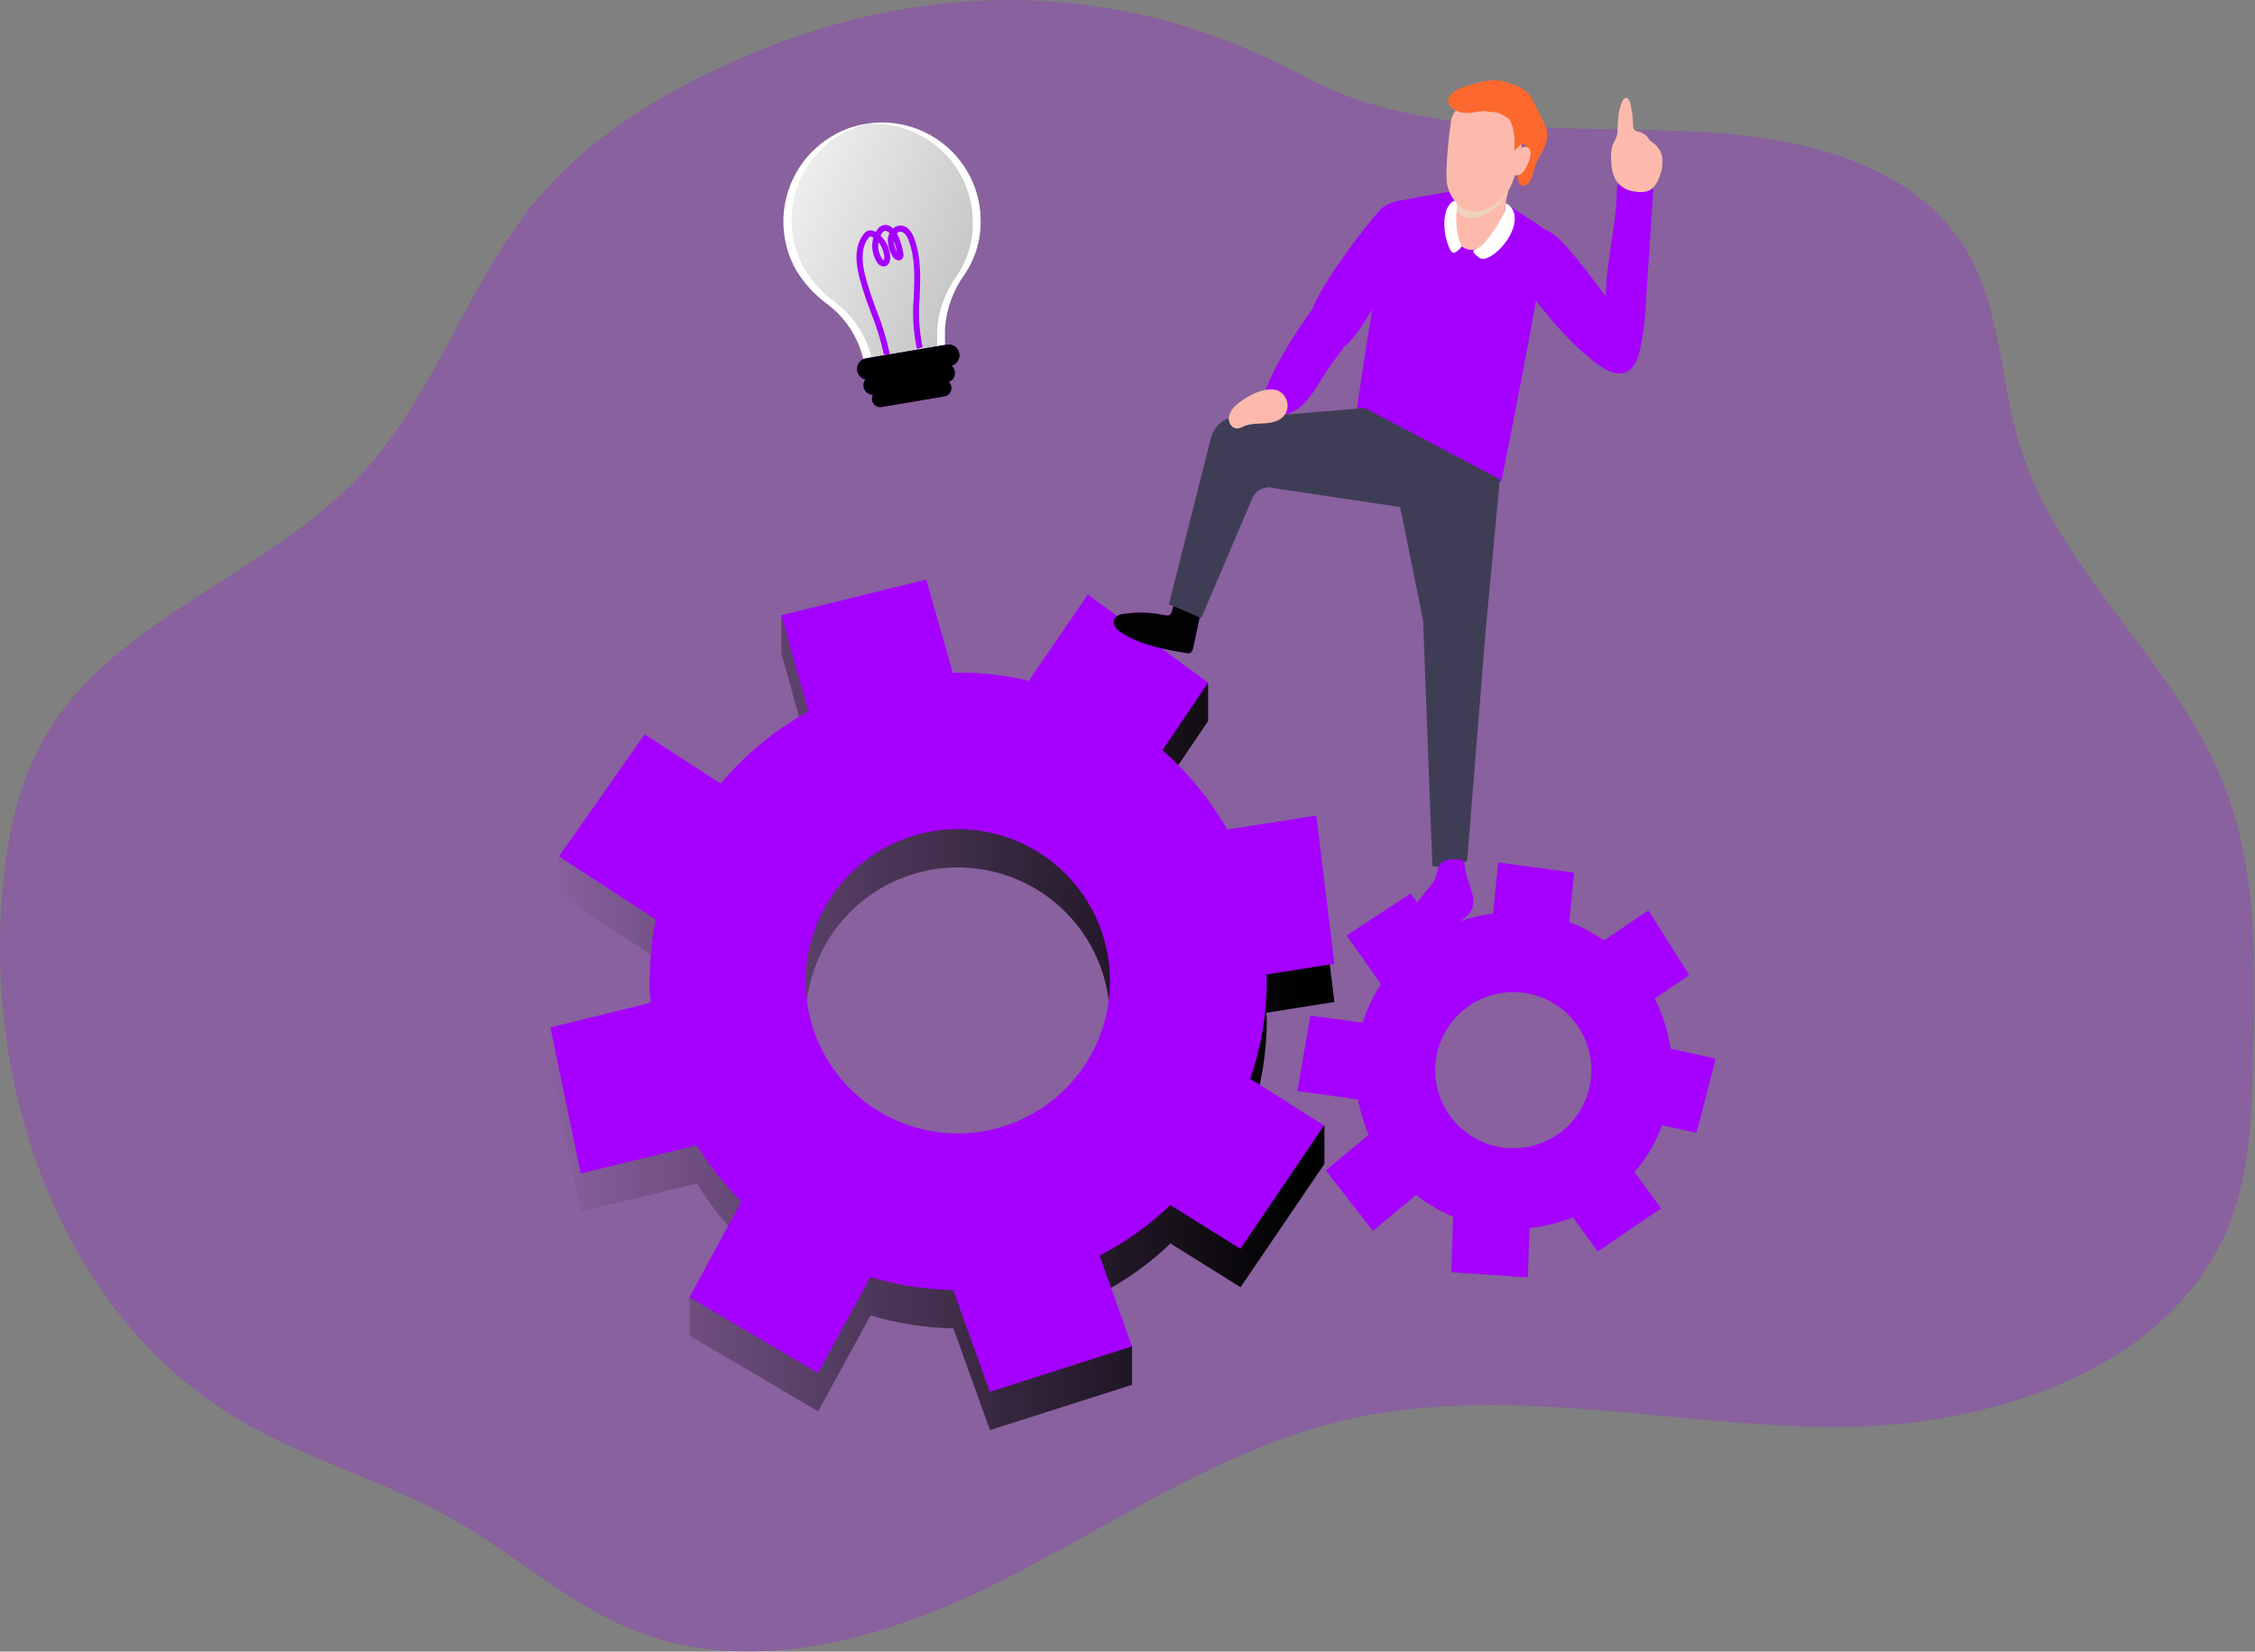 <svg width="273" height="200" viewBox="0 0 273 200" fill="none" xmlns="http://www.w3.org/2000/svg">
<rect x="0" y="0" width="273" height="200" fill="#808080" stroke="none"/>
<g clip-path="url(#clip0)">
<path opacity="0.24" d="M88.432 7.598C79.713 11.531 71.341 16.679 65.166 23.971C56.627 34.063 52.824 47.587 43.865 57.308C32.411 69.736 13.58 74.835 5.265 89.533C2.098 95.15 0.827 101.634 0.28 108.054C-1.802 132.481 7.654 159.187 28.694 171.778C37.05 176.775 46.673 179.318 55.127 184.153C62.635 188.445 69.168 194.518 77.239 197.624C91.476 203.098 107.597 198.3 121.219 191.44C134.841 184.581 147.676 175.597 162.512 172.047C181.67 167.49 201.642 172.577 221.312 172.805C240.983 173.033 263.678 165.766 270.281 147.224C272.352 141.408 272.568 135.123 272.759 128.952C273.118 117.392 273.416 105.45 269.091 94.713C263.218 79.995 249.319 69.316 244.603 54.174C242.116 46.181 242.296 37.23 237.926 30.089C232.179 20.686 220.249 17.168 209.268 16.23C191.831 14.726 173.139 17.514 157.731 9.195C135.582 -2.768 111.465 -2.8 88.432 7.598Z" fill="#A500FF"/>
<path d="M153.363 123.466C153.374 123.192 153.351 122.918 153.294 122.65V122.65L161.547 121.334L159.355 103.4L148.565 105.083C146.519 101.467 143.872 98.226 140.74 95.496H140.719L146.258 87.32V82.665L131.691 76.633L124.546 87.096C121.763 86.41 118.906 86.067 116.039 86.077C115.812 86.066 115.584 86.088 115.363 86.142L112.126 74.811L94.6 74.501V79.135L97.86 90.793C93.811 93.023 90.208 95.98 87.23 99.515L78.043 93.548L67.674 103.701V108.344L79.392 115.99C78.9 118.452 78.65 120.956 78.646 123.466C78.621 124.332 78.668 125.199 78.785 126.058L66.634 124.428V129.062L70.303 146.735L84.361 143.32C85.883 145.797 87.692 148.087 89.749 150.143L83.472 157.092V161.739L99.038 170.91L105.393 159.294C108.648 160.272 112.021 160.8 115.42 160.863V160.863L119.854 173.184L137.055 167.694V163.056L133.146 156.697C136.28 155.083 139.163 153.024 141.706 150.583L150.184 155.882L160.337 140.952V136.317L151.394 135.306C152.705 131.497 153.371 127.495 153.363 123.466V123.466ZM116.039 141.889C112.392 141.905 108.822 140.838 105.782 138.824C102.741 136.809 100.367 133.938 98.96 130.573C97.553 127.208 97.177 123.501 97.878 119.922C98.58 116.343 100.328 113.052 102.901 110.467C105.475 107.883 108.757 106.12 112.333 105.402C115.909 104.685 119.618 105.045 122.989 106.437C126.36 107.829 129.242 110.19 131.27 113.222C133.298 116.253 134.381 119.818 134.381 123.466C134.379 128.337 132.448 133.01 129.011 136.462C125.574 139.914 120.911 141.865 116.039 141.889V141.889Z" fill="url(#paint0_linear)"/>
<path d="M153.363 118.835C153.374 118.562 153.351 118.288 153.294 118.02V118.02L161.547 116.703L159.355 98.769L148.565 100.452C146.518 96.836 143.872 93.593 140.74 90.862H140.719L146.258 82.665L131.691 71.998L124.546 82.461C121.762 81.777 118.906 81.435 116.039 81.442C115.811 81.431 115.583 81.454 115.363 81.511L112.126 70.18L94.6 74.501L97.86 86.158C93.815 88.392 90.217 91.353 87.246 94.893L78.043 88.926L67.674 103.709L79.392 111.356C78.9 113.818 78.65 116.324 78.646 118.835C78.621 119.702 78.668 120.569 78.785 121.427L66.634 124.427L70.303 142.105L84.361 138.685C85.882 141.163 87.691 143.454 89.749 145.508L83.472 157.092L99.018 166.271L105.372 154.655C108.627 155.633 112.001 156.161 115.399 156.224V156.224L119.834 168.542L137.035 163.051L133.126 152.046C136.26 150.434 139.143 148.374 141.685 145.932L150.163 151.231L160.296 136.288L151.353 130.643C152.676 126.846 153.355 122.856 153.363 118.835V118.835ZM116.039 137.259C112.392 137.275 108.822 136.208 105.782 134.193C102.741 132.179 100.367 129.307 98.96 125.942C97.553 122.577 97.177 118.87 97.878 115.291C98.58 111.712 100.328 108.422 102.901 105.837C105.475 103.252 108.757 101.489 112.333 100.772C115.909 100.054 119.618 100.414 122.989 101.806C126.36 103.198 129.242 105.56 131.27 108.591C133.298 111.623 134.381 115.188 134.381 118.835C134.378 123.706 132.447 128.378 129.01 131.83C125.574 135.282 120.91 137.234 116.039 137.259V137.259Z" fill="#A500FF"/>
<path d="M200.192 138.868C200.248 138.738 200.288 138.601 200.31 138.461L204.496 139.386L206.831 130.419L201.365 129.196C201.072 127.084 200.421 125.037 199.442 123.143L203.628 120.29L204.5 118.077L198.684 112.419L193.299 116.088C192.099 115.237 190.8 114.534 189.431 113.997C189.325 113.949 189.212 113.917 189.097 113.903L189.688 107.883L181.381 104.426L180.505 106.64L179.873 112.823C177.516 113.115 175.233 113.839 173.139 114.959L169.879 110.381L163.015 113.271L162.134 115.472L166.284 121.337C165.583 122.421 164.991 123.57 164.515 124.769C164.345 125.178 164.209 125.599 164.107 126.029L158.617 122.96L157.744 125.169L156.167 134.303L163.504 135.322C163.764 136.793 164.196 138.228 164.792 139.598L160.504 141.734L159.632 143.943L165.338 151.28L170.563 146.935C171.93 148.016 173.439 148.904 175.047 149.576V149.576L174.835 156.293L184.083 156.917L184.956 154.708L184.291 150.933C186.091 150.755 187.855 150.317 189.529 149.633L192.574 153.766L200.232 148.545L201.105 146.331L197.029 144.163C198.369 142.586 199.438 140.796 200.192 138.868V138.868ZM178.899 140.617C177.154 139.936 175.651 138.754 174.58 137.218C173.508 135.682 172.917 133.863 172.881 131.991C172.844 130.119 173.364 128.279 174.375 126.702C175.386 125.126 176.842 123.886 178.558 123.138C180.275 122.39 182.175 122.169 184.017 122.502C185.86 122.835 187.562 123.707 188.908 125.009C190.254 126.31 191.183 127.982 191.578 129.812C191.973 131.642 191.816 133.549 191.127 135.29C190.206 137.613 188.403 139.478 186.112 140.476C183.821 141.475 181.227 141.525 178.899 140.617V140.617Z" fill="url(#paint1_linear)"/>
<path d="M201.064 136.66C201.122 136.529 201.163 136.392 201.186 136.252L205.376 137.181L207.712 128.214L202.246 126.991C201.948 124.88 201.296 122.834 200.318 120.939L204.5 118.085L199.56 110.247L194.18 113.891C192.98 113.04 191.681 112.338 190.312 111.8C190.204 111.753 190.09 111.72 189.973 111.702L190.568 105.686L181.385 104.439L180.753 110.622C178.399 110.923 176.121 111.655 174.032 112.782L170.771 108.197L163.027 113.296L167.172 119.161C166.475 120.245 165.884 121.393 165.407 122.589C165.238 122.999 165.102 123.422 165 123.853L158.633 122.993L157.056 132.123L164.413 133.146C164.671 134.615 165.102 136.049 165.697 137.418L160.504 141.734L166.21 149.051L171.436 144.701C172.803 145.783 174.311 146.673 175.919 147.347V147.347L175.711 154.064L184.96 154.692L185.168 148.708C186.968 148.527 188.733 148.09 190.409 147.408L193.438 151.549L201.093 146.328L197.889 141.95C199.235 140.376 200.309 138.588 201.064 136.66V136.66ZM179.771 138.408C178.027 137.728 176.523 136.545 175.452 135.01C174.38 133.475 173.788 131.656 173.752 129.784C173.715 127.912 174.234 126.071 175.245 124.495C176.255 122.919 177.71 121.678 179.427 120.93C181.143 120.181 183.043 119.959 184.885 120.292C186.728 120.624 188.43 121.496 189.777 122.797C191.123 124.098 192.053 125.77 192.449 127.6C192.844 129.43 192.688 131.336 191.999 133.077C191.078 135.4 189.275 137.264 186.984 138.263C184.693 139.262 182.1 139.314 179.771 138.408Z" fill="#A500FF"/>
<path d="M141.021 74.513C139.381 74.145 137.687 74.09 136.028 74.35C135.825 74.357 135.626 74.406 135.443 74.495C135.261 74.583 135.099 74.709 134.968 74.864C134.876 75.029 134.832 75.216 134.842 75.405C134.851 75.594 134.913 75.776 135.021 75.932C135.234 76.237 135.513 76.492 135.836 76.677C138.143 78.12 140.902 78.618 143.58 79.082C143.729 79.121 143.884 79.121 144.033 79.082C144.31 78.98 144.412 78.646 144.473 78.353L145.313 74.391C145.343 74.28 145.343 74.163 145.313 74.053C145.275 73.957 145.214 73.872 145.133 73.808C144.595 73.307 143.181 72.487 142.431 72.96C141.681 73.433 142.203 74.778 141.021 74.513Z" fill="#A500FF"/>
<path d="M141.021 74.513C139.381 74.145 137.687 74.09 136.028 74.35C135.825 74.357 135.626 74.406 135.443 74.495C135.261 74.583 135.099 74.709 134.968 74.864C134.876 75.029 134.832 75.216 134.842 75.405C134.851 75.594 134.913 75.776 135.021 75.932C135.234 76.237 135.513 76.492 135.836 76.677C138.143 78.12 140.902 78.618 143.58 79.082C143.729 79.121 143.884 79.121 144.033 79.082C144.31 78.98 144.412 78.646 144.473 78.353L145.313 74.391C145.343 74.28 145.343 74.163 145.313 74.053C145.275 73.957 145.214 73.872 145.133 73.808C144.595 73.307 143.181 72.487 142.431 72.96C141.681 73.433 142.203 74.778 141.021 74.513Z" fill="url(#paint2_linear)"/>
<path d="M182.278 24.688C182.278 24.688 186.708 27.431 187.198 27.978C187.687 28.524 182.107 56.681 181.809 58.054C181.512 59.428 173.657 56.779 170.457 55.674C167.258 54.569 164.291 49.291 164.291 49.291C164.291 49.291 167.881 25.047 168.599 24.623C169.316 24.199 175.87 23.156 175.87 23.156L182.278 24.688Z" fill="#A500FF"/>
<path d="M169.878 24.203C169.878 24.203 168.203 24.431 167.254 25.251C166.304 26.07 158.144 36.427 158.58 38.913C159.016 41.4 161.584 42.521 162.456 42.174C163.328 41.828 165.448 38.763 165.86 37.858C166.271 36.953 171.88 29.824 171.88 29.824L169.878 24.203Z" fill="#A500FF"/>
<path d="M182.893 21.933C182.893 21.933 182.033 24.9 182.2 26.07C182.367 27.24 180.337 30.378 178.03 30.248C175.723 30.117 175.935 26.172 175.964 25.728C175.992 25.283 176.693 25.076 176.526 23.906C176.359 22.736 182.742 20.543 182.893 21.933Z" fill="#FDBAAC"/>
<path d="M176.522 23.906C176.57 24.18 176.554 24.461 176.475 24.728C176.396 24.994 176.256 25.239 176.066 25.442C176.546 25.977 177.207 26.313 177.921 26.388C179.31 26.465 181.454 25.426 182.494 23.396L182.551 23.286C182.726 22.528 182.893 21.941 182.893 21.941C182.742 20.543 176.359 22.748 176.522 23.906Z" fill="#EFD2BB"/>
<path d="M182.18 25.642C182.18 25.642 180.068 29.901 178.458 30.272C178.458 30.272 178.014 30.48 179.131 31.238C180.248 31.996 183.676 28.711 183.358 26.139C183.327 25.812 183.212 25.499 183.024 25.23C182.836 24.961 182.582 24.744 182.286 24.602L182.18 25.642Z" fill="white"/>
<path d="M176.498 24.379C176.498 24.379 175.805 27.558 176.979 29.84C176.979 29.84 176.38 30.635 175.919 30.607C175.458 30.578 174.456 27.753 175.034 25.691C175.373 24.476 176.286 24.024 176.498 24.379Z" fill="white"/>
<path d="M181.577 58.042L179.865 76.266L177.623 104.194C177.623 104.194 176.4 105.287 173.412 104.887L172.287 75.132L169.512 61.401L154.39 59.142C153.856 58.952 153.27 58.972 152.751 59.199C152.232 59.427 151.819 59.844 151.598 60.365L145.423 74.872C145.423 74.872 142.997 73.743 141.51 73.192L146.617 52.992C146.726 52.56 146.92 52.155 147.189 51.8C147.457 51.446 147.794 51.148 148.179 50.926C148.565 50.704 148.991 50.561 149.432 50.506C149.874 50.451 150.322 50.486 150.75 50.607L165.248 49.413L181.577 58.042Z" fill="#3F3D56"/>
<path d="M175.642 14.812C175.642 14.812 174.826 20.796 175.214 22.442C175.601 24.089 176.897 25.548 178.283 25.626C179.669 25.703 181.817 24.664 182.856 22.634C183.896 20.604 184.641 15.546 184.45 14.841C184.258 14.135 182.983 11.869 179.273 11.987C176.718 12.089 175.691 13.887 175.642 14.812Z" fill="#FDBAAC"/>
<path d="M177.977 10.274C177.202 10.509 176.404 10.766 175.793 11.304C175.51 11.553 175.259 11.898 175.297 12.277C175.334 12.546 175.465 12.793 175.665 12.974C176.144 13.416 176.762 13.667 177.404 13.68C178.04 13.689 178.674 13.605 179.285 13.43C177.404 13.68 179.861 13.358 180 13.5C179.813 13.44 180.139 13.642 180 13.5C180.5 13.5 180.477 13.652 180.858 13.57C181.358 13.57 182.271 14.059 182.648 14.389C182.801 14.542 182.914 14.732 182.975 14.94C183.357 15.986 183.464 17.112 183.285 18.205C183.734 18.108 183.933 17.428 184.391 17.447C184.708 17.465 184.897 17.868 184.816 18.174C184.757 18.324 184.669 18.459 184.556 18.571C184.443 18.683 184.307 18.769 184.158 18.824C184.044 18.863 183.94 18.929 183.857 19.018C183.8 19.109 183.768 19.214 183.762 19.323C183.659 20.134 183.67 20.957 183.794 21.768C183.807 21.977 183.887 22.177 184.02 22.339C184.291 22.602 184.753 22.479 185.022 22.221C185.409 21.848 185.552 21.297 185.666 20.758C186.081 18.833 187.657 17.691 187.243 15.756C187.039 14.804 185.985 13.107 185.603 12.214C185.007 10.816 183.622 10.306 182.237 9.904C180.809 9.482 179.344 9.86 177.977 10.274Z" fill="#FC682D"/>
<path d="M183.769 18.745C183.769 18.745 184.075 17.372 184.992 17.886C185.909 18.399 184.585 20.877 184.12 21.081C183.905 21.196 183.663 21.251 183.419 21.24" fill="#FDBAAC"/>
<path d="M152.759 48.802C152.701 49.032 152.711 49.274 152.788 49.499C152.885 49.684 153.037 49.835 153.224 49.931C154.487 50.689 156.183 50.261 157.332 49.344C158.482 48.427 159.232 47.11 160.019 45.863C160.715 44.763 161.461 43.691 162.256 42.659C162.554 42.252 162.876 41.783 162.696 41.327C162.612 41.148 162.491 40.99 162.342 40.862C159.733 38.302 161.225 34.585 158.947 37.397C157.157 39.59 153.195 46.01 152.759 48.802Z" fill="#A500FF"/>
<path d="M149.731 48.997C149.221 49.388 148.875 49.955 148.761 50.587C148.7 51.219 149.168 51.924 149.816 51.887C150.091 51.842 150.356 51.75 150.599 51.614C151.386 51.284 152.266 51.321 153.114 51.264C153.962 51.207 154.879 51.011 155.433 50.367C155.647 50.11 155.791 49.801 155.85 49.472C155.908 49.142 155.88 48.803 155.767 48.488C154.797 45.818 151.092 47.771 149.731 48.997Z" fill="#FDBAAC"/>
<path d="M173.074 107.418C172.489 108.068 171.952 108.76 171.468 109.489C171.083 110.014 170.799 110.605 170.628 111.233C170.549 111.515 170.549 111.812 170.628 112.093C170.704 112.28 170.821 112.447 170.97 112.582C171.119 112.718 171.296 112.818 171.488 112.876C171.874 112.989 172.279 113.024 172.679 112.978C174.272 112.863 175.8 112.298 177.085 111.348C177.546 111.037 177.923 110.617 178.181 110.125C178.41 109.504 178.43 108.826 178.238 108.193C178.079 107.557 177.831 106.95 177.631 106.318C177.431 105.686 177.358 105.001 177.223 104.345C177.222 104.314 177.214 104.285 177.201 104.257C177.188 104.229 177.169 104.205 177.147 104.184C177.124 104.164 177.098 104.148 177.069 104.138C177.04 104.128 177.009 104.123 176.979 104.125C176.164 104.011 174.786 103.933 174.272 104.765C174.104 105.107 173.988 105.472 173.93 105.849C173.789 106.439 173.494 106.98 173.074 107.418V107.418Z" fill="#A500FF"/>
<path d="M173.066 107.528C172.48 108.179 171.942 108.871 171.456 109.599C171.073 110.125 170.789 110.716 170.616 111.343C170.539 111.625 170.539 111.922 170.616 112.203C170.693 112.389 170.81 112.556 170.958 112.691C171.107 112.827 171.284 112.927 171.476 112.986C171.862 113.099 172.267 113.134 172.667 113.088C174.26 112.973 175.788 112.408 177.073 111.457C177.539 111.144 177.917 110.716 178.169 110.214C178.402 109.594 178.422 108.915 178.226 108.282C178.067 107.646 177.798 107.059 177.619 106.407C177.44 105.755 177.35 105.091 177.211 104.435C177.204 104.379 177.182 104.327 177.146 104.284C177.095 104.243 177.032 104.22 176.967 104.219C176.131 104.1 174.774 104.023 174.26 104.854C174.096 105.198 173.98 105.563 173.918 105.939C173.78 106.535 173.486 107.083 173.066 107.528Z" fill="url(#paint3_linear)"/>
<path d="M190.462 30.819C192.174 32.857 192.786 33.766 194.4 35.885C194.502 31.177 195.655 27.639 195.757 22.932C195.741 22.801 195.754 22.669 195.795 22.544C195.835 22.42 195.903 22.306 195.993 22.21C196.162 22.108 196.361 22.068 196.556 22.096C197.564 22.121 198.566 22.258 199.544 22.504C199.732 22.531 199.906 22.621 200.037 22.76C200.135 22.936 200.17 23.141 200.135 23.339C199.844 27.703 199.556 32.067 199.27 36.431C199.198 38.506 198.936 40.571 198.488 42.598C198.243 43.552 197.84 44.575 196.955 45.011C195.81 45.574 194.461 44.885 193.434 44.127C190.148 41.714 187.572 38.486 185.037 35.294C184.764 34.995 184.553 34.647 184.413 34.267C184.306 33.793 184.306 33.302 184.413 32.828C184.609 31.548 184.544 27.872 186.264 27.688C187.784 27.55 189.639 29.832 190.462 30.819Z" fill="#A500FF"/>
<path d="M195.092 19.981C195.019 19.031 194.958 18.02 195.402 17.177C195.515 16.991 195.616 16.799 195.704 16.602C195.786 16.352 195.827 16.09 195.826 15.827C195.879 14.629 195.891 13.382 196.389 12.289C196.482 12.082 196.637 11.853 196.866 11.849C197.094 11.845 197.298 12.183 197.363 12.461C197.575 13.371 197.693 14.301 197.713 15.236C197.698 15.403 197.741 15.571 197.836 15.709C197.914 15.786 198.011 15.841 198.117 15.868C198.539 15.954 198.936 16.133 199.279 16.394C199.454 16.569 199.56 16.802 199.727 16.985C199.917 17.159 200.122 17.317 200.338 17.458C200.609 17.691 200.831 17.975 200.99 18.295C201.149 18.615 201.242 18.964 201.264 19.32C201.305 20.037 201.184 20.753 200.909 21.416C200.632 22.141 200.196 22.879 199.466 23.148C198.963 23.288 198.433 23.306 197.921 23.201C196.132 22.973 195.223 21.742 195.092 19.981Z" fill="#FDBAAC"/>
<path d="M132.253 43.486C132.624 45.398 121.521 54.732 117.796 44.228C119.941 42.889 122.378 42.09 124.9 41.899C127.421 41.707 129.951 42.129 132.274 43.128C132.242 43.244 132.235 43.367 132.253 43.486V43.486Z" fill="url(#paint4_linear)"/>
<path d="M118.678 25.9C118.907 28.509 118.225 31.116 116.749 33.279C115.408 35.138 114.602 37.329 114.417 39.614C114.376 40.311 114.408 41.017 114.416 41.792L104.534 43.468C104.379 42.979 104.244 42.486 104.063 42.016C103.287 39.969 101.95 38.182 100.204 36.861C98.67 35.751 97.373 34.347 96.388 32.73C95.524 31.198 95.007 29.495 94.873 27.741C94.74 25.988 94.992 24.226 95.613 22.58C96.234 20.935 97.209 19.446 98.469 18.218C99.728 16.991 101.242 16.054 102.902 15.475C103.212 15.372 103.516 15.284 103.815 15.204C105.508 14.77 107.276 14.713 108.994 15.036C110.712 15.36 112.338 16.056 113.757 17.076C115.177 18.096 116.355 19.416 117.209 20.941C118.063 22.466 118.572 24.16 118.7 25.904L118.678 25.9Z" fill="white"/>
<path d="M117.73 26.061C117.964 28.668 117.285 31.276 115.808 33.438C114.465 35.298 113.657 37.489 113.469 39.775C113.428 40.471 113.467 41.176 113.468 41.953L105.527 43.3C105.372 42.811 105.237 42.318 105.056 41.847C104.281 39.8 102.943 38.013 101.197 36.693C99.663 35.583 98.366 34.178 97.381 32.561C96.517 31.029 96 29.326 95.867 27.573C95.733 25.819 95.985 24.057 96.606 22.412C97.228 20.767 98.202 19.277 99.462 18.05C100.721 16.822 102.235 15.886 103.895 15.307C104.205 15.204 104.509 15.116 104.808 15.036C106.384 14.9 107.971 15.078 109.477 15.561C110.984 16.043 112.379 16.82 113.583 17.846C114.786 18.872 115.774 20.127 116.489 21.538C117.203 22.949 117.63 24.488 117.745 26.066L117.73 26.061Z" fill="url(#paint5_linear)"/>
<path d="M114.639 41.733L104.841 43.394C104.132 43.515 103.654 44.188 103.774 44.897L103.776 44.904C103.896 45.614 104.569 46.091 105.278 45.971L115.076 44.309C115.785 44.189 116.263 43.516 116.143 42.807L116.141 42.8C116.021 42.09 115.348 41.613 114.639 41.733Z" fill="#A500FF"/>
<path d="M114.256 44.02L105.504 45.504C104.868 45.612 104.44 46.214 104.548 46.85C104.656 47.485 105.258 47.913 105.894 47.805L114.647 46.321C115.282 46.213 115.71 45.611 115.602 44.975C115.494 44.34 114.892 43.912 114.256 44.02Z" fill="#A500FF"/>
<path d="M114.005 46.002L106.403 47.291C105.853 47.384 105.483 47.905 105.576 48.455L105.577 48.462C105.67 49.011 106.192 49.382 106.741 49.288L114.343 47.999C114.893 47.906 115.263 47.385 115.17 46.835L115.169 46.828C115.076 46.278 114.554 45.908 114.005 46.002Z" fill="#A500FF"/>
<path d="M114.639 41.733L104.841 43.394C104.132 43.515 103.654 44.188 103.774 44.897L103.776 44.904C103.896 45.614 104.569 46.091 105.278 45.971L115.076 44.309C115.785 44.189 116.263 43.516 116.143 42.807L116.141 42.8C116.021 42.09 115.348 41.613 114.639 41.733Z" fill="url(#paint6_linear)"/>
<path d="M114.256 44.02L105.504 45.504C104.868 45.612 104.44 46.214 104.548 46.85C104.656 47.485 105.258 47.913 105.894 47.805L114.647 46.321C115.282 46.213 115.71 45.611 115.602 44.975C115.494 44.34 114.892 43.912 114.256 44.02Z" fill="url(#paint7_linear)"/>
<path d="M114.005 46.002L106.403 47.291C105.853 47.384 105.483 47.905 105.576 48.455L105.577 48.462C105.67 49.011 106.192 49.382 106.741 49.288L114.343 47.999C114.893 47.906 115.263 47.385 115.17 46.835L115.169 46.828C115.076 46.278 114.554 45.908 114.005 46.002Z" fill="url(#paint8_linear)"/>
<path d="M107.017 42.989C106.635 41.197 106.094 39.441 105.401 37.745C104.851 36.332 104.381 34.889 103.993 33.423C103.456 31.198 103.633 29.548 104.539 28.378C104.691 28.149 104.921 27.984 105.186 27.912C105.331 27.887 105.479 27.89 105.623 27.921C105.767 27.953 105.903 28.013 106.023 28.097C106.051 28.049 106.073 28.002 106.102 27.96C106.245 27.699 106.461 27.486 106.724 27.347C106.858 27.282 107.005 27.245 107.154 27.24C107.303 27.235 107.452 27.261 107.59 27.316C107.79 27.391 107.971 27.509 108.121 27.662C108.253 27.542 108.407 27.449 108.576 27.389C108.744 27.33 108.922 27.304 109.1 27.314C109.77 27.367 110.318 27.899 110.675 28.848C111.533 31.128 111.436 33.591 111.342 35.996C111.16 38.021 111.278 40.061 111.694 42.051L110.999 42.234C110.562 40.177 110.437 38.067 110.627 35.972C110.724 33.552 110.817 31.271 110.01 29.128C109.866 28.745 109.552 28.094 109.052 28.056C108.874 28.054 108.703 28.122 108.576 28.245C108.646 28.361 108.708 28.481 108.76 28.606C109.046 29.271 109.249 29.968 109.366 30.682C109.392 30.793 109.393 30.908 109.371 31.019C109.348 31.131 109.303 31.236 109.236 31.328C109.175 31.406 109.094 31.466 109.002 31.502C108.91 31.538 108.81 31.549 108.712 31.534C108.543 31.491 108.386 31.409 108.255 31.293C108.124 31.178 108.023 31.032 107.96 30.869C107.628 30.25 107.467 29.552 107.494 28.85C107.519 28.634 107.582 28.424 107.68 28.23C107.585 28.122 107.466 28.038 107.333 27.984C107.286 27.964 107.235 27.954 107.184 27.955C107.133 27.956 107.083 27.968 107.036 27.991C106.901 28.069 106.792 28.186 106.723 28.327C106.677 28.4 106.646 28.471 106.607 28.543C107.323 29.234 107.743 30.175 107.779 31.169C107.791 31.668 107.58 32.183 107.072 32.269C106.894 32.28 106.716 32.239 106.56 32.15C106.405 32.062 106.278 31.93 106.196 31.771C105.905 31.335 105.712 30.84 105.633 30.322C105.554 29.803 105.59 29.273 105.738 28.77L105.703 28.776C105.506 28.642 105.394 28.625 105.353 28.639C105.26 28.684 105.182 28.752 105.125 28.838C104.369 29.816 104.23 31.313 104.707 33.266C105.09 34.703 105.551 36.118 106.086 37.505C106.792 39.243 107.34 41.041 107.724 42.877L107.017 42.989ZM106.352 29.305C106.238 30.013 106.395 30.738 106.791 31.337C106.839 31.415 106.905 31.481 106.983 31.529C107.049 31.42 107.079 31.293 107.067 31.166C107.029 30.495 106.777 29.853 106.349 29.334L106.352 29.305ZM108.178 29.068C108.215 29.588 108.358 30.095 108.597 30.558V30.558C108.502 30.059 108.361 29.57 108.175 29.097L108.178 29.068Z" fill="#A500FF"/>
</g>
<defs>
<linearGradient id="paint0_linear" x1="66.634" y1="123.841" x2="161.547" y2="123.841" gradientUnits="userSpaceOnUse">
<stop stop-color="#010101" stop-opacity="0"/>
<stop offset="0.95" stop-color="#010101"/>
</linearGradient>
<linearGradient id="paint1_linear" x1="10090.1" y1="14516.9" x2="15721.1" y2="16757.2" gradientUnits="userSpaceOnUse">
<stop stop-color="#010101" stop-opacity="0"/>
<stop offset="0.95" stop-color="#010101"/>
</linearGradient>
<linearGradient id="paint2_linear" x1="3135.86" y1="1583.63" x2="3294.65" y2="1116.1" gradientUnits="userSpaceOnUse">
<stop stop-color="#010101" stop-opacity="0"/>
<stop offset="0.95" stop-color="#010101"/>
</linearGradient>
<linearGradient id="paint3_linear" x1="2903.34" y1="2387.43" x2="3392.9" y2="2898.83" gradientUnits="userSpaceOnUse">
<stop stop-color="#010101" stop-opacity="0"/>
<stop offset="0.95" stop-color="#010101"/>
</linearGradient>
<linearGradient id="paint4_linear" x1="4518.63" y1="905.444" x2="4562.92" y2="1319.84" gradientUnits="userSpaceOnUse">
<stop stop-color="#010101" stop-opacity="0"/>
<stop offset="0.95" stop-color="#010101"/>
</linearGradient>
<linearGradient id="paint5_linear" x1="145.275" y1="45.898" x2="86.391" y2="20.163" gradientUnits="userSpaceOnUse">
<stop offset="0.01"/>
<stop offset="0.13" stop-opacity="0.69"/>
<stop offset="0.25" stop-opacity="0.32"/>
<stop offset="1" stop-opacity="0"/>
</linearGradient>
<linearGradient id="paint6_linear" x1="3135.97" y1="-279.656" x2="3141.96" y2="-244.199" gradientUnits="userSpaceOnUse">
<stop offset="0.01"/>
<stop offset="0.13" stop-opacity="0.69"/>
<stop offset="0.25" stop-opacity="0.32"/>
<stop offset="1" stop-opacity="0"/>
</linearGradient>
<linearGradient id="paint7_linear" x1="2816.9" y1="-235.775" x2="2821.96" y2="-203.37" gradientUnits="userSpaceOnUse">
<stop offset="0.01"/>
<stop offset="0.13" stop-opacity="0.69"/>
<stop offset="0.25" stop-opacity="0.32"/>
<stop offset="1" stop-opacity="0"/>
</linearGradient>
<linearGradient id="paint8_linear" x1="2458.87" y1="-188.861" x2="2462.48" y2="-166.377" gradientUnits="userSpaceOnUse">
<stop offset="0.01"/>
<stop offset="0.13" stop-opacity="0.69"/>
<stop offset="0.25" stop-opacity="0.32"/>
<stop offset="1" stop-opacity="0"/>
</linearGradient>
<clipPath id="clip0">
<rect width="272.948" height="200" fill="white"/>
</clipPath>
</defs>
</svg>
